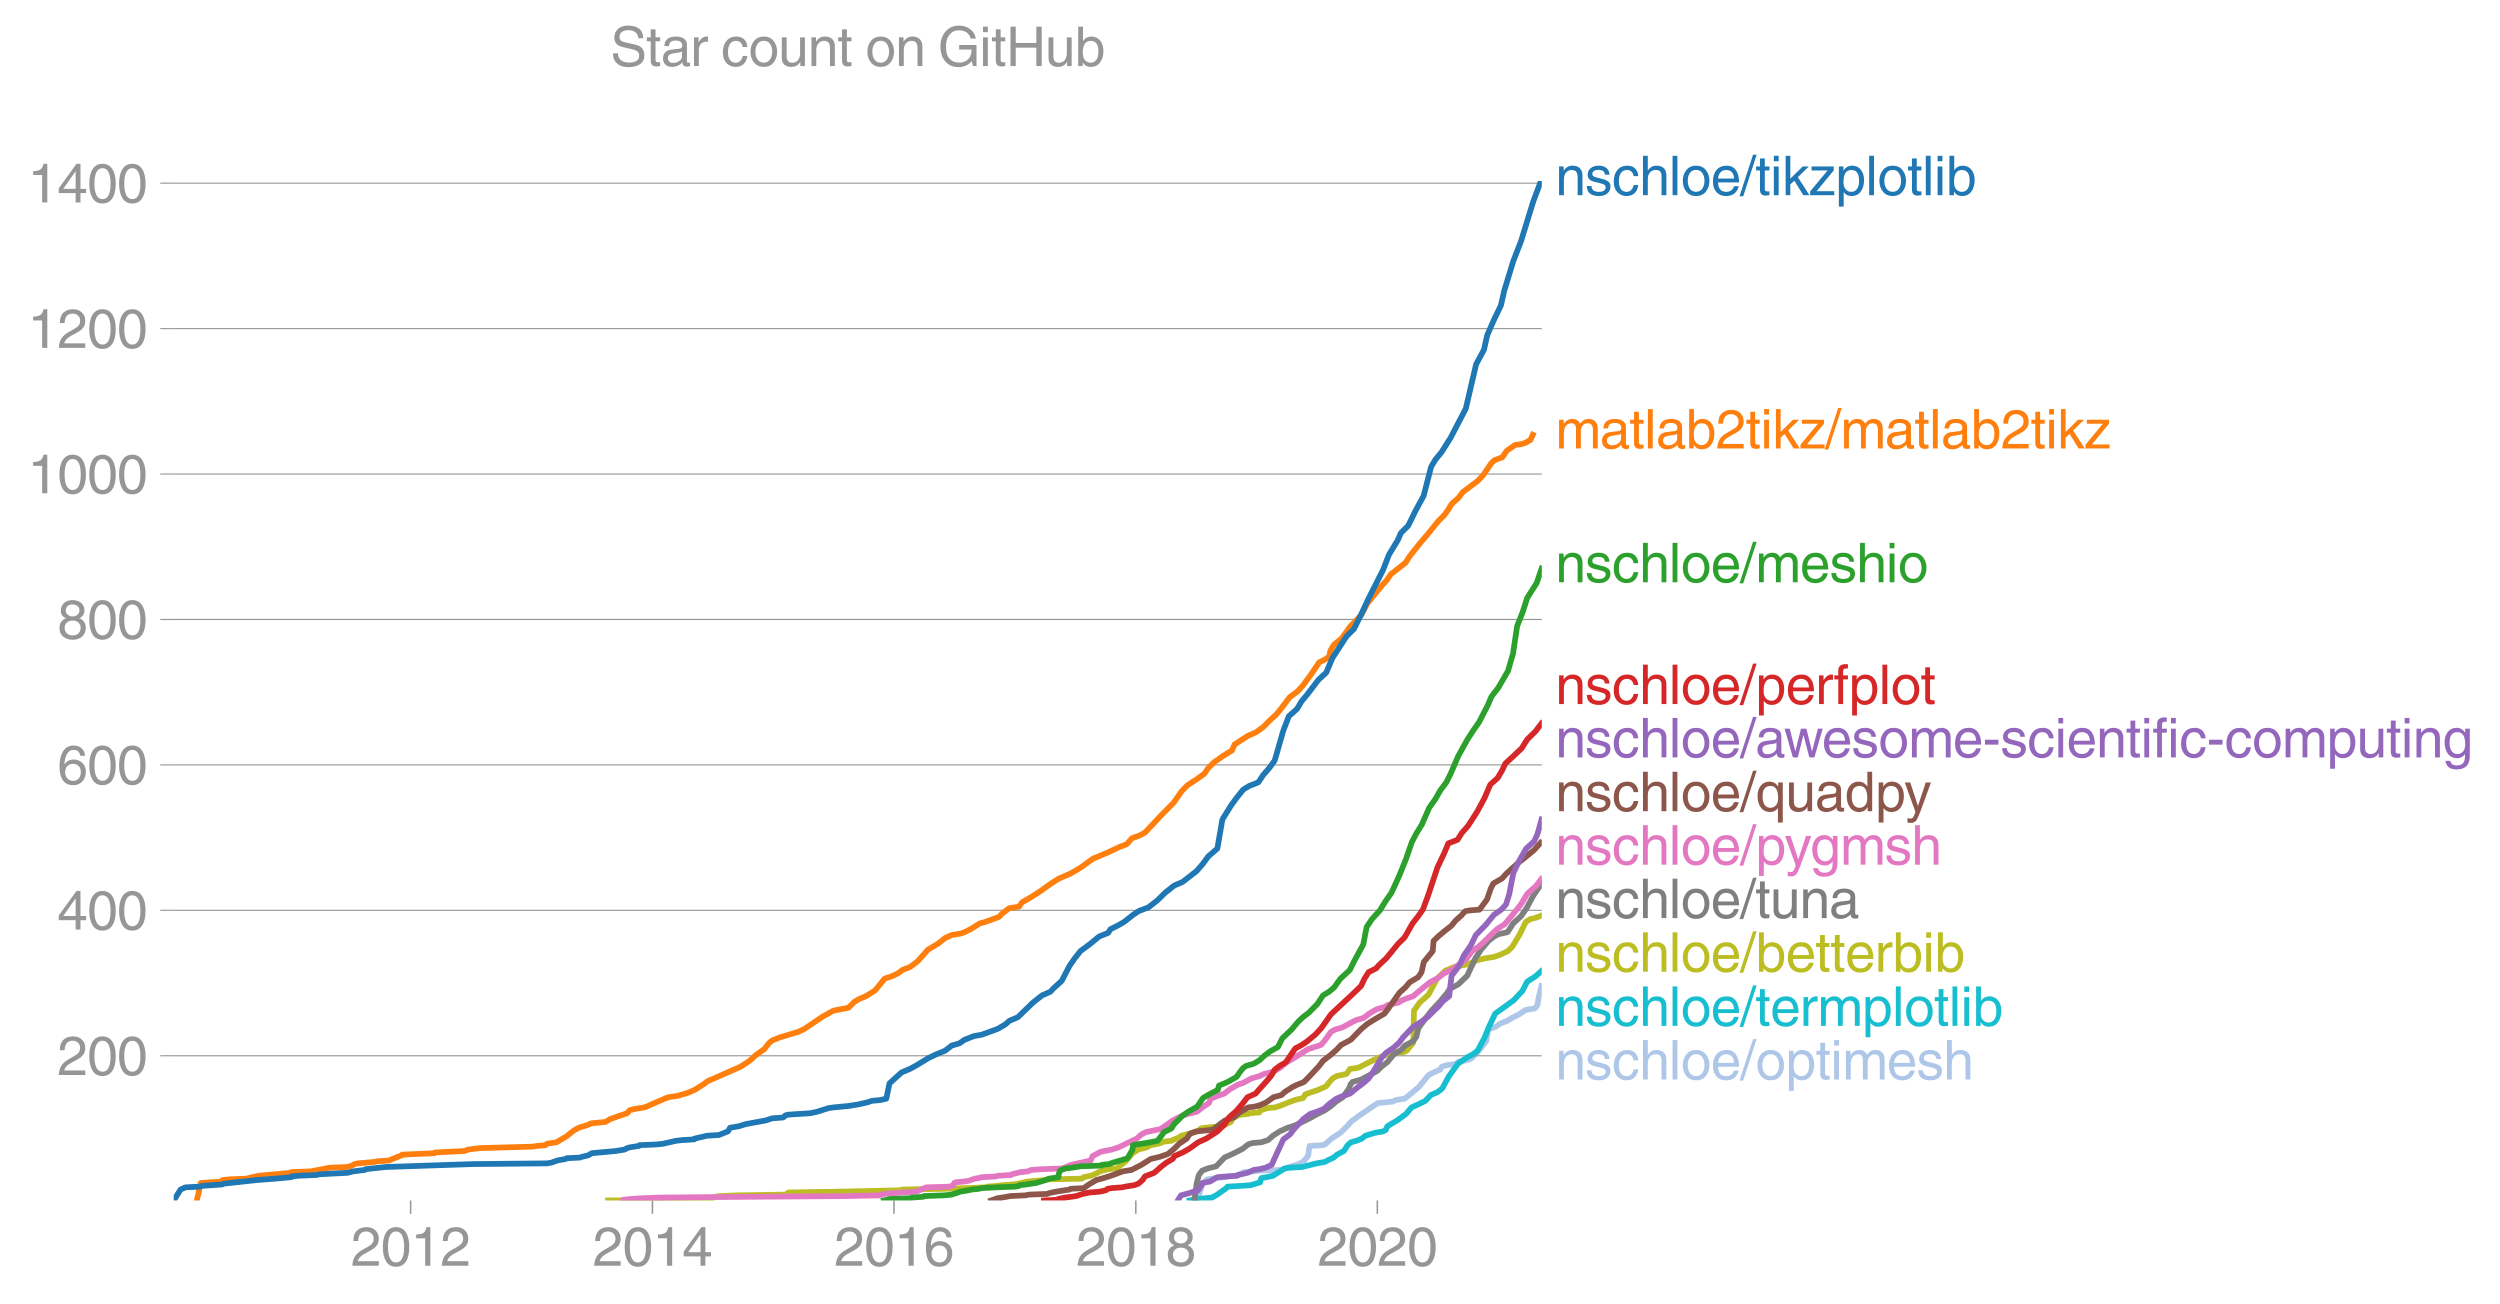 <svg height="454.012" viewBox="0 0 652.595 340.509" width="870.127" xmlns="http://www.w3.org/2000/svg" xmlns:xlink="http://www.w3.org/1999/xlink"><defs><style>*{stroke-linecap:butt;stroke-linejoin:round}</style></defs><g id="figure_1"><path d="M0 340.51h652.595V0H0z" style="fill:none" id="patch_1"/><g id="axes_1"><path d="M45.341 313.361h357.12V47.25H45.341z" style="fill:none" id="patch_2"/><path clip-path="url(#p2a869516f9)" d="m312.533 313.361.889-2.847.572-1.518.672-.76.515-.38 2.444-.379 2.254-.19.507-.19 2.15-.19 1.935-.758.142-.19 2.859-.19.985-.19 5.913-.19 2.156-.759 2.525-.76 1.274-.758 1.208-1.519.125-1.328.14-.76.074-.38 3.292-.19.694-.189 1.694-1.518 2.336-1.519 1.55-1.518 1.389-1.519 2.07-1.518 2.242-1.519 1.92-1.328.698-.38 1.98-.19 1.907-.19.623-.38 2.425-.379 1.878-1.518 1.797-1.519 2.46-3.037 1.373-.759 1.729-.76.447-.758 1.246-.38 2.47-.38.682-.57 2.283-.379.927-.38 1.575-1.518 2.417-3.037.49-3.037 2.017-.759 1.03-.76 1.894-.758 1.258-.76 1.889-.949 1.687-1.139 2.361-.38.363-.379.432-.759.19-1.518.785-3.227" style="fill:none;stroke:#aec7e8;stroke-linecap:square;stroke-width:1.5" id="line2d_1"/><g id="matplotlib.axis_1"><g id="xtick_1"><g id="line2d_2"><defs><path d="M0 0v3.5" id="mb157ae018b" style="stroke:#969696;stroke-width:.4"/></defs><use style="fill:#969696;stroke:#969696;stroke-width:.4" x="107.184" xlink:href="#mb157ae018b" y="313.361"/></g><g style="fill:#969696" transform="matrix(.14 0 0 -.14 91.614 330.41)" id="text_1"><defs><path d="M281 2888q0 793 409 1202 410 410 1148 410 618 0 1012-375t394-969q0-462-227-780-226-317-667-557l-775-425q-684-375-775-863h2444V0H166q25 634 275 1056t781 728l806 469q322 185 469 383t147 545q0 344-241 578-240 235-650 235-453 0-678-299-225-298-231-807H281z" id="HelveticaWorld-Regular-32" transform="scale(.016)"/><path d="M2719 2188q0 903-239 1354-239 452-702 452-453 0-697-452-243-451-243-1354 0-875 240-1340 241-464 700-464 463 0 702 448 239 449 239 1356zm603 0q0-1107-400-1709-400-601-1144-601-772 0-1156 623-384 624-384 1687 0 1090 393 1701 394 611 1147 611 744 0 1144-608t400-1704z" id="HelveticaWorld-Regular-30" transform="scale(.016)"/><path d="M2297 0h-600v3194H647v447q550 18 818 176 269 158 391 683h441V0z" id="HelveticaWorld-Regular-31" transform="scale(.016)"/></defs><use xlink:href="#HelveticaWorld-Regular-32"/><use x="55.615" xlink:href="#HelveticaWorld-Regular-30"/><use x="111.23" xlink:href="#HelveticaWorld-Regular-31"/><use x="166.846" xlink:href="#HelveticaWorld-Regular-32"/></g></g><g id="xtick_2"><use style="fill:#969696;stroke:#969696;stroke-width:.4" x="170.315" xlink:href="#mb157ae018b" y="313.361" id="line2d_3"/><g style="fill:#969696" transform="matrix(.14 0 0 -.14 154.744 330.41)" id="text_2"><defs><path d="M678 1581h1447v2041h-12L678 1581zm2010-487V0h-563v1094H159v550l2063 2856h466V1581h659v-487h-659z" id="HelveticaWorld-Regular-34" transform="scale(.016)"/></defs><use xlink:href="#HelveticaWorld-Regular-32"/><use x="55.615" xlink:href="#HelveticaWorld-Regular-30"/><use x="111.23" xlink:href="#HelveticaWorld-Regular-31"/><use x="166.846" xlink:href="#HelveticaWorld-Regular-34"/></g></g><g id="xtick_3"><use style="fill:#969696;stroke:#969696;stroke-width:.4" x="233.359" xlink:href="#mb157ae018b" y="313.361" id="line2d_4"/><g style="fill:#969696" transform="matrix(.14 0 0 -.14 217.788 330.41)" id="text_3"><defs><path d="M903 1381q0-440 262-719 263-278 685-278 403 0 642 284 239 285 239 748 0 403-236 675t-670 272q-422 0-672-266t-250-716zm1766 1922q-63 344-255 517-192 174-520 174-519 0-791-507-272-506-278-1159l13-12q359 553 1068 553 566 0 988-375t422-1053q0-672-400-1118-400-445-1078-445-782 0-1188 556-406 557-406 1660 0 1062 415 1734 416 672 1247 672 538 0 910-321 372-320 403-876h-550z" id="HelveticaWorld-Regular-36" transform="scale(.016)"/></defs><use xlink:href="#HelveticaWorld-Regular-32"/><use x="55.615" xlink:href="#HelveticaWorld-Regular-30"/><use x="111.23" xlink:href="#HelveticaWorld-Regular-31"/><use x="166.846" xlink:href="#HelveticaWorld-Regular-36"/></g></g><g id="xtick_4"><use style="fill:#969696;stroke:#969696;stroke-width:.4" x="296.489" xlink:href="#mb157ae018b" y="313.361" id="line2d_5"/><g style="fill:#969696" transform="matrix(.14 0 0 -.14 280.919 330.41)" id="text_4"><defs><path d="M1766 2597q347 0 573 198 227 199 227 527 0 294-218 483-217 189-620 189-359 0-555-199-195-198-195-504 0-328 244-511t544-183zm6-484q-434 0-681-241t-247-591q0-403 250-650t712-247q410 0 655 247t245 657q0 350-245 587-245 238-689 238zm1378 1228q0-678-578-947 397-178 567-471 170-292 170-623 0-641-413-1032-412-390-1112-390-612 0-1076 336T244 1306q0 763 762 1082-609 243-609 875 0 531 361 884t1001 353q641 0 1016-333t375-826z" id="HelveticaWorld-Regular-38" transform="scale(.016)"/></defs><use xlink:href="#HelveticaWorld-Regular-32"/><use x="55.615" xlink:href="#HelveticaWorld-Regular-30"/><use x="111.23" xlink:href="#HelveticaWorld-Regular-31"/><use x="166.846" xlink:href="#HelveticaWorld-Regular-38"/></g></g><g id="xtick_5"><use style="fill:#969696;stroke:#969696;stroke-width:.4" x="359.533" xlink:href="#mb157ae018b" y="313.361" id="line2d_6"/><g style="fill:#969696" transform="matrix(.14 0 0 -.14 343.963 330.41)" id="text_5"><use xlink:href="#HelveticaWorld-Regular-32"/><use x="55.615" xlink:href="#HelveticaWorld-Regular-30"/><use x="111.23" xlink:href="#HelveticaWorld-Regular-32"/><use x="166.846" xlink:href="#HelveticaWorld-Regular-30"/></g></g></g><g id="matplotlib.axis_2"><g id="ytick_1"><path clip-path="url(#p2a869516f9)" d="M45.341 275.59h357.12" style="fill:none;stroke:#969696;stroke-linecap:square;stroke-width:.3" id="line2d_7"/><g id="line2d_8"><defs><path d="M0 0h-3.5" id="mf90022b3ca" style="stroke:#969696;stroke-width:.3"/></defs><use style="fill:#969696;stroke:#969696;stroke-width:.3" x="45.341" xlink:href="#mf90022b3ca" y="275.589"/></g><g style="fill:#969696" transform="matrix(.14 0 0 -.14 14.985 280.614)" id="text_6"><use xlink:href="#HelveticaWorld-Regular-32"/><use x="55.615" xlink:href="#HelveticaWorld-Regular-30"/><use x="111.23" xlink:href="#HelveticaWorld-Regular-30"/></g></g><g id="ytick_2"><path clip-path="url(#p2a869516f9)" d="M45.341 237.628h357.12" style="fill:none;stroke:#969696;stroke-linecap:square;stroke-width:.3" id="line2d_9"/><use style="fill:#969696;stroke:#969696;stroke-width:.3" x="45.341" xlink:href="#mf90022b3ca" y="237.628" id="line2d_10"/><g style="fill:#969696" transform="matrix(.14 0 0 -.14 14.985 242.652)" id="text_7"><use xlink:href="#HelveticaWorld-Regular-34"/><use x="55.615" xlink:href="#HelveticaWorld-Regular-30"/><use x="111.23" xlink:href="#HelveticaWorld-Regular-30"/></g></g><g id="ytick_3"><path clip-path="url(#p2a869516f9)" d="M45.341 199.666h357.12" style="fill:none;stroke:#969696;stroke-linecap:square;stroke-width:.3" id="line2d_11"/><use style="fill:#969696;stroke:#969696;stroke-width:.3" x="45.341" xlink:href="#mf90022b3ca" y="199.666" id="line2d_12"/><g style="fill:#969696" transform="matrix(.14 0 0 -.14 14.985 204.69)" id="text_8"><use xlink:href="#HelveticaWorld-Regular-36"/><use x="55.615" xlink:href="#HelveticaWorld-Regular-30"/><use x="111.23" xlink:href="#HelveticaWorld-Regular-30"/></g></g><g id="ytick_4"><path clip-path="url(#p2a869516f9)" d="M45.341 161.704h357.12" style="fill:none;stroke:#969696;stroke-linecap:square;stroke-width:.3" id="line2d_13"/><use style="fill:#969696;stroke:#969696;stroke-width:.3" x="45.341" xlink:href="#mf90022b3ca" y="161.704" id="line2d_14"/><g style="fill:#969696" transform="matrix(.14 0 0 -.14 14.985 166.729)" id="text_9"><use xlink:href="#HelveticaWorld-Regular-38"/><use x="55.615" xlink:href="#HelveticaWorld-Regular-30"/><use x="111.23" xlink:href="#HelveticaWorld-Regular-30"/></g></g><g id="ytick_5"><path clip-path="url(#p2a869516f9)" d="M45.341 123.742h357.12" style="fill:none;stroke:#969696;stroke-linecap:square;stroke-width:.3" id="line2d_15"/><use style="fill:#969696;stroke:#969696;stroke-width:.3" x="45.341" xlink:href="#mf90022b3ca" y="123.742" id="line2d_16"/><g style="fill:#969696" transform="matrix(.14 0 0 -.14 7.2 128.767)" id="text_10"><use xlink:href="#HelveticaWorld-Regular-31"/><use x="55.615" xlink:href="#HelveticaWorld-Regular-30"/><use x="111.23" xlink:href="#HelveticaWorld-Regular-30"/><use x="166.846" xlink:href="#HelveticaWorld-Regular-30"/></g></g><g id="ytick_6"><path clip-path="url(#p2a869516f9)" d="M45.341 85.78h357.12" style="fill:none;stroke:#969696;stroke-linecap:square;stroke-width:.3" id="line2d_17"/><use style="fill:#969696;stroke:#969696;stroke-width:.3" x="45.341" xlink:href="#mf90022b3ca" y="85.781" id="line2d_18"/><g style="fill:#969696" transform="matrix(.14 0 0 -.14 7.2 90.805)" id="text_11"><use xlink:href="#HelveticaWorld-Regular-31"/><use x="55.615" xlink:href="#HelveticaWorld-Regular-32"/><use x="111.23" xlink:href="#HelveticaWorld-Regular-30"/><use x="166.846" xlink:href="#HelveticaWorld-Regular-30"/></g></g><g id="ytick_7"><path clip-path="url(#p2a869516f9)" d="M45.341 47.819h357.12" style="fill:none;stroke:#969696;stroke-linecap:square;stroke-width:.3" id="line2d_19"/><use style="fill:#969696;stroke:#969696;stroke-width:.3" x="45.341" xlink:href="#mf90022b3ca" y="47.819" id="line2d_20"/><g style="fill:#969696" transform="matrix(.14 0 0 -.14 7.2 52.843)" id="text_12"><use xlink:href="#HelveticaWorld-Regular-31"/><use x="55.615" xlink:href="#HelveticaWorld-Regular-34"/><use x="111.23" xlink:href="#HelveticaWorld-Regular-30"/><use x="166.846" xlink:href="#HelveticaWorld-Regular-30"/></g></g></g><path clip-path="url(#p2a869516f9)" d="m310.523 313.361 2.087-.38 1.932-.19 1.84-.189 1.362-.76 2.376-1.707.328-.38 3.432-.19 2.61-.19 2.474-.759.14-.76.264-.379 1.292-.19 1.647-.38 2.456-1.518.573-.38 1.22-.189 3.322-.19 1.528-.38 2.275-.569 2.184-.38.64-.38 1.625-.758.893-.76 1.775-.949.997-1.518.853-.76 1.374-.379 1.436-.57.953-.759 2.507-.759 2.144-.38.675-.38.395-.948 2.557-1.519 2.345-1.708 1.423-1.708 1.7-.76 1.929-.948 1.403-1.519 1.766-.76 1.219-.948 1.77-3.227 2.307-3.227 2.479-1.708 1.457-.76 1.224-.948 1.73-3.227 1.338-3.227 1.529-3.226 2.387-1.709 2.366-1.708 2.317-2.468 1.286-2.467 2.113-1.329 1.472-1.328" style="fill:none;stroke:#17becf;stroke-linecap:square;stroke-width:1.5" id="line2d_21"/><path clip-path="url(#p2a869516f9)" d="m158.717 313.361 26.672-.19.163-.19 1.125-.569 1.287-.19 4.302-.19 12.617-.19.917-.379.001-.19 12.056-.19 9.272-.19 8.296-.189.02-.19 11.114-.19 5.844-.19 4.766-.19.566-.189 2.382-.19 1.526-.19 2.906-.19 1.164-.19 2.441-.569 2.066-.19 2.46-.19.53-.19 9.238-.189.372-.38 1.91-.38 1.366-.569 1.066-.569 1.969-.57 2.641-.19.025-.189.598-.57 1.472-1.138 1.778-2.088 1.5-.95 2.184-.569.988-.57 2.014-.379 1.564-.57 1.796-.189.852-.38 1.377-.569.38-.38 2.332-.569 2.573-.95.22-.379 1.132-.19 2.023-.19 2.382-.19 2.365-1.138.41-.949 1.128-.57.271-.19.799-.19 1.935-.189.262-.19 2.604-.19.228-.569 1.857-.57 2.027-.19 1.206-.379 2.35-.949 1.492-.57 2.299-.569.55-.949 1.615-.57 1.681-.569 2.132-.949.864-1.138.883-.95.968-.569 2.59-.57.66-.948.3-.38 1.678-.19 1.055-.38 1.81-.948 2.33-1.14 2.425-.948 1.405-.57 3.25-.19.801-.38 1.721-2.087.177-8.352 1.474-2.088 2.313-2.088 2.244-4.175 2.166-2.088 2.311-.95.705-.19 2.18-.379 1.706-.57.61-.379 1.992-.57.85-.189 2.37-.38 1.616-.569 1.97-.95 1.173-1.138 1.936-3.227 1.568-3.226 1.21-.76 1.547-.38 1.43-.569" style="fill:none;stroke:#bcbd22;stroke-linecap:square;stroke-width:1.5" id="line2d_22"/><g style="fill:#1f77b4" transform="matrix(.14 0 0 -.14 406.032 50.958)" id="text_13"><defs><path d="M3150 0h-566v2059q0 475-166 677-165 202-549 202-378 0-632-288-253-287-253-825V0H422v3347h531v-472h13q397 569 1012 569 569 0 870-302 302-301 302-864V0z" id="HelveticaWorld-Regular-6e" transform="scale(.016)"/><path d="M2309 2394q-12 300-214 431-201 131-579 131-275 0-471-122-195-121-195-350 0-181 115-267 116-86 501-183l556-140q506-128 723-327 218-198 218-554 0-494-361-802T1638-97Q934-97 573 195q-360 293-367 880h544q13-347 230-516 217-168 651-168 353 0 561 140 208 141 208 391 0 178-135 284-134 107-531 197l-653 160q-397 100-586 298t-189 514q0 494 353 781 354 288 922 288 607 0 930-296 323-295 342-754h-544z" id="HelveticaWorld-Regular-73" transform="scale(.016)"/><path d="M2534 2222q-121 716-793 716-416 0-669-333t-253-927q0-647 234-967 235-320 681-320 300 0 519 220t281 573h544q-84-621-439-951T1722-97q-659 0-1081 451-422 452-422 1227 0 850 422 1356 422 507 1184 507 556 0 886-333t367-889h-544z" id="HelveticaWorld-Regular-63" transform="scale(.016)"/><path d="M3150 0h-566v2188q0 403-156 576-156 174-509 174-435 0-685-282-250-281-250-831V0H422v4594h562V2900h13q384 544 981 544 550 0 861-288 311-287 311-878V0z" id="HelveticaWorld-Regular-68" transform="scale(.016)"/><path d="M984 0H422v4594h562V0z" id="HelveticaWorld-Regular-6c" transform="scale(.016)"/><path d="M813 1678q0-559 253-920t718-361q482 0 732 378t250 903q0 531-250 901-250 371-732 371-446 0-709-349-262-348-262-923zm-575 0q0 747 415 1256 416 510 1131 510 732 0 1144-516 413-515 413-1250 0-737-410-1256Q2522-97 1784-97q-709 0-1128 503-418 503-418 1272z" id="HelveticaWorld-Regular-6f" transform="scale(.016)"/><path d="M2719 1941q-44 543-288 770-243 227-647 227-409 0-661-288-251-287-267-709h1863zm537-891q-93-519-509-859-366-288-963-294-703 6-1116 461-412 455-412 1223 0 882 425 1372 425 491 1182 491 678 0 1059-507 381-506 381-1446H856q0-525 244-813 244-287 731-287 344 0 591 207 247 208 272 452h562z" id="HelveticaWorld-Regular-65" transform="scale(.016)"/><path d="M319-122h-428l1575 4838h422L319-122z" id="HelveticaWorld-Regular-2f" transform="scale(.016)"/><path d="M1100 2881V703q0-128 70-195 71-67 252-67h216V0q-307-44-422-44-353 0-516 169-162 169-162 547v2209H84v466h454v934h562v-934h538v-466h-538z" id="HelveticaWorld-Regular-74" transform="scale(.016)"/><path d="M422 3956v638h562v-638H422zM984 0H422v3347h562V0z" id="HelveticaWorld-Regular-69" transform="scale(.016)"/><path d="M3200 0h-722L1434 1691l-468-422V0H422v4594h544V1931l1440 1416h716L1844 2100 3200 0z" id="HelveticaWorld-Regular-6b" transform="scale(.016)"/><path d="M903 469h2060V0H153v441l2025 2440H316v466h2584v-459L903 469z" id="HelveticaWorld-Regular-7a" transform="scale(.016)"/><path d="M959 1516q0-538 262-832 263-293 654-293 428 0 665 348 238 349 238 945 0 654-228 954t-687 300q-447 0-676-352-228-352-228-1070zM422 3347h531v-472h13q359 569 1000 569 647 0 1020-471 373-470 373-1201 0-819-381-1344T1888-97q-582 0-891 450h-13v-1678H422v4672z" id="HelveticaWorld-Regular-70" transform="scale(.016)"/><path d="M2778 1684q0 672-238 963-237 291-677 291-447-7-676-349-228-342-228-989 0-659 275-934t641-275q416 0 659 342 244 342 244 951zM422 0v4594h562V2925h13q359 519 969 519 625 0 1009-464t384-1208q0-838-388-1354Q2584-97 1888-97q-613 0-922 513h-13V0H422z" id="HelveticaWorld-Regular-62" transform="scale(.016)"/></defs><use xlink:href="#HelveticaWorld-Regular-6e"/><use x="55.176" xlink:href="#HelveticaWorld-Regular-73"/><use x="105.176" xlink:href="#HelveticaWorld-Regular-63"/><use x="156.445" xlink:href="#HelveticaWorld-Regular-68"/><use x="211.621" xlink:href="#HelveticaWorld-Regular-6c"/><use x="233.643" xlink:href="#HelveticaWorld-Regular-6f"/><use x="289.551" xlink:href="#HelveticaWorld-Regular-65"/><use x="344.971" xlink:href="#HelveticaWorld-Regular-2f"/><use x="372.754" xlink:href="#HelveticaWorld-Regular-74"/><use x="400.439" xlink:href="#HelveticaWorld-Regular-69"/><use x="422.461" xlink:href="#HelveticaWorld-Regular-6b"/><use x="472.461" xlink:href="#HelveticaWorld-Regular-7a"/><use x="521.68" xlink:href="#HelveticaWorld-Regular-70"/><use x="578.174" xlink:href="#HelveticaWorld-Regular-6c"/><use x="600.195" xlink:href="#HelveticaWorld-Regular-6f"/><use x="656.104" xlink:href="#HelveticaWorld-Regular-74"/><use x="683.789" xlink:href="#HelveticaWorld-Regular-6c"/><use x="705.811" xlink:href="#HelveticaWorld-Regular-69"/><use x="727.832" xlink:href="#HelveticaWorld-Regular-62"/></g><g style="fill:#ff7f0e" transform="matrix(.14 0 0 -.14 406.032 117.068)" id="text_14"><defs><path d="M422 3347h531v-472h13q378 569 1012 569 628 0 891-544 240 294 465 419t557 125q434 0 735-285 302-284 302-843V0h-562v2163q0 390-147 582-147 193-475 193-331 0-560-269-228-269-228-628V0h-562v2316q0 290-135 456-134 166-390 166-403 0-644-300t-241-813V0H422v3347z" id="HelveticaWorld-Regular-6d" transform="scale(.016)"/><path d="M2456 1709q-62-65-245-106-183-40-683-106-369-44-542-182-173-137-173-362 0-275 146-428 147-153 469-153 403 0 715 229 313 230 313 558v550zM397 2328q19 566 367 841 349 275 1014 275 531 0 890-241 360-240 360-694V581q0-197 178-197 72 0 185 25V0q-153-63-319-63-288 0-429 123-140 124-146 387Q2016-97 1288-97q-475 0-763 269-287 269-287 700 0 441 250 712 250 272 728 329l993 121q269 41 269 397 0 263-195 403-195 141-592 141-353 0-543-156-189-156-226-491H397z" id="HelveticaWorld-Regular-61" transform="scale(.016)"/></defs><use xlink:href="#HelveticaWorld-Regular-6d"/><use x="83.008" xlink:href="#HelveticaWorld-Regular-61"/><use x="137.939" xlink:href="#HelveticaWorld-Regular-74"/><use x="165.625" xlink:href="#HelveticaWorld-Regular-6c"/><use x="187.646" xlink:href="#HelveticaWorld-Regular-61"/><use x="242.578" xlink:href="#HelveticaWorld-Regular-62"/><use x="299.072" xlink:href="#HelveticaWorld-Regular-32"/><use x="354.688" xlink:href="#HelveticaWorld-Regular-74"/><use x="382.373" xlink:href="#HelveticaWorld-Regular-69"/><use x="404.395" xlink:href="#HelveticaWorld-Regular-6b"/><use x="454.395" xlink:href="#HelveticaWorld-Regular-7a"/><use x="503.613" xlink:href="#HelveticaWorld-Regular-2f"/><use x="531.396" xlink:href="#HelveticaWorld-Regular-6d"/><use x="614.404" xlink:href="#HelveticaWorld-Regular-61"/><use x="669.336" xlink:href="#HelveticaWorld-Regular-74"/><use x="697.021" xlink:href="#HelveticaWorld-Regular-6c"/><use x="719.043" xlink:href="#HelveticaWorld-Regular-61"/><use x="773.975" xlink:href="#HelveticaWorld-Regular-62"/><use x="830.469" xlink:href="#HelveticaWorld-Regular-32"/><use x="886.084" xlink:href="#HelveticaWorld-Regular-74"/><use x="913.77" xlink:href="#HelveticaWorld-Regular-69"/><use x="935.791" xlink:href="#HelveticaWorld-Regular-6b"/><use x="985.791" xlink:href="#HelveticaWorld-Regular-7a"/></g><g style="fill:#2ca02c" transform="matrix(.14 0 0 -.14 406.032 151.993)" id="text_15"><use xlink:href="#HelveticaWorld-Regular-6e"/><use x="55.176" xlink:href="#HelveticaWorld-Regular-73"/><use x="105.176" xlink:href="#HelveticaWorld-Regular-63"/><use x="156.445" xlink:href="#HelveticaWorld-Regular-68"/><use x="211.621" xlink:href="#HelveticaWorld-Regular-6c"/><use x="233.643" xlink:href="#HelveticaWorld-Regular-6f"/><use x="289.551" xlink:href="#HelveticaWorld-Regular-65"/><use x="344.971" xlink:href="#HelveticaWorld-Regular-2f"/><use x="372.754" xlink:href="#HelveticaWorld-Regular-6d"/><use x="455.762" xlink:href="#HelveticaWorld-Regular-65"/><use x="511.182" xlink:href="#HelveticaWorld-Regular-73"/><use x="561.182" xlink:href="#HelveticaWorld-Regular-68"/><use x="616.357" xlink:href="#HelveticaWorld-Regular-69"/><use x="638.379" xlink:href="#HelveticaWorld-Regular-6f"/></g><g style="fill:#d62728" transform="matrix(.14 0 0 -.14 406.032 183.795)" id="text_16"><defs><path d="M984 0H422v3347h531v-556h13q365 653 940 653 91 0 147-19v-584h-209q-378 0-619-257-241-256-241-637V0z" id="HelveticaWorld-Regular-72" transform="scale(.016)"/><path d="M1100 2881V0H538v2881H78v466h460v575q0 378 229 557 230 180 642 180 141 0 254-12v-506q-100 12-229 12-187 0-261-92-73-92-73-298v-416h563v-466h-563z" id="HelveticaWorld-Regular-66" transform="scale(.016)"/></defs><use xlink:href="#HelveticaWorld-Regular-6e"/><use x="55.176" xlink:href="#HelveticaWorld-Regular-73"/><use x="105.176" xlink:href="#HelveticaWorld-Regular-63"/><use x="156.445" xlink:href="#HelveticaWorld-Regular-68"/><use x="211.621" xlink:href="#HelveticaWorld-Regular-6c"/><use x="233.643" xlink:href="#HelveticaWorld-Regular-6f"/><use x="289.551" xlink:href="#HelveticaWorld-Regular-65"/><use x="344.971" xlink:href="#HelveticaWorld-Regular-2f"/><use x="372.754" xlink:href="#HelveticaWorld-Regular-70"/><use x="429.248" xlink:href="#HelveticaWorld-Regular-65"/><use x="484.668" xlink:href="#HelveticaWorld-Regular-72"/><use x="518.736" xlink:href="#HelveticaWorld-Regular-66"/><use x="546.422" xlink:href="#HelveticaWorld-Regular-70"/><use x="602.916" xlink:href="#HelveticaWorld-Regular-6c"/><use x="624.938" xlink:href="#HelveticaWorld-Regular-6f"/><use x="680.846" xlink:href="#HelveticaWorld-Regular-74"/></g><g style="fill:#9467bd" transform="matrix(.14 0 0 -.14 406.032 197.703)" id="text_17"><defs><path d="M1638 0h-575L97 3347h606l641-2631h12l647 2631h635l653-2631h12l678 2631h557L3572 0h-591l-678 2591h-12L1638 0z" id="HelveticaWorld-Regular-77" transform="scale(.016)"/><path d="M1850 1484H281v575h1569v-575z" id="HelveticaWorld-Regular-2d" transform="scale(.016)"/><path d="M391 3347h562V1125q0-369 167-552 168-182 480-182 434 0 678 307 244 308 244 805v1844h562V0h-531v488l-12 12Q2222-97 1478-97q-481 0-784 262-303 263-303 776v2406z" id="HelveticaWorld-Regular-75" transform="scale(.016)"/><path d="M831 1684q0-615 244-954t659-339q404 0 660 293 256 294 256 832 0 706-224 1064-223 358-679 358-459 0-688-305-228-305-228-949zM3188 191q0-807-388-1203-387-397-1169-397-562 0-895 259T353-409h563q43-244 226-388t530-144q472 0 712 254 241 253 241 821v238h-12Q2297-97 1722-97q-716 0-1094 528T250 1772q0 744 381 1208 382 464 1013 464 634 0 1000-569h12v472h532V191z" id="HelveticaWorld-Regular-67" transform="scale(.016)"/></defs><use xlink:href="#HelveticaWorld-Regular-6e"/><use x="55.176" xlink:href="#HelveticaWorld-Regular-73"/><use x="105.176" xlink:href="#HelveticaWorld-Regular-63"/><use x="156.445" xlink:href="#HelveticaWorld-Regular-68"/><use x="211.621" xlink:href="#HelveticaWorld-Regular-6c"/><use x="233.643" xlink:href="#HelveticaWorld-Regular-6f"/><use x="289.551" xlink:href="#HelveticaWorld-Regular-65"/><use x="344.971" xlink:href="#HelveticaWorld-Regular-2f"/><use x="372.754" xlink:href="#HelveticaWorld-Regular-61"/><use x="425.686" xlink:href="#HelveticaWorld-Regular-77"/><use x="496.598" xlink:href="#HelveticaWorld-Regular-65"/><use x="552.018" xlink:href="#HelveticaWorld-Regular-73"/><use x="602.018" xlink:href="#HelveticaWorld-Regular-6f"/><use x="657.926" xlink:href="#HelveticaWorld-Regular-6d"/><use x="740.934" xlink:href="#HelveticaWorld-Regular-65"/><use x="796.354" xlink:href="#HelveticaWorld-Regular-2d"/><use x="829.654" xlink:href="#HelveticaWorld-Regular-73"/><use x="879.654" xlink:href="#HelveticaWorld-Regular-63"/><use x="930.924" xlink:href="#HelveticaWorld-Regular-69"/><use x="952.945" xlink:href="#HelveticaWorld-Regular-65"/><use x="1008.365" xlink:href="#HelveticaWorld-Regular-6e"/><use x="1063.541" xlink:href="#HelveticaWorld-Regular-74"/><use x="1091.227" xlink:href="#HelveticaWorld-Regular-69"/><use x="1113.248" xlink:href="#HelveticaWorld-Regular-66"/><use x="1140.934" xlink:href="#HelveticaWorld-Regular-69"/><use x="1162.955" xlink:href="#HelveticaWorld-Regular-63"/><use x="1214.225" xlink:href="#HelveticaWorld-Regular-2d"/><use x="1247.525" xlink:href="#HelveticaWorld-Regular-63"/><use x="1298.795" xlink:href="#HelveticaWorld-Regular-6f"/><use x="1354.703" xlink:href="#HelveticaWorld-Regular-6d"/><use x="1437.711" xlink:href="#HelveticaWorld-Regular-70"/><use x="1494.205" xlink:href="#HelveticaWorld-Regular-75"/><use x="1548.99" xlink:href="#HelveticaWorld-Regular-74"/><use x="1576.676" xlink:href="#HelveticaWorld-Regular-69"/><use x="1598.697" xlink:href="#HelveticaWorld-Regular-6e"/><use x="1653.873" xlink:href="#HelveticaWorld-Regular-67"/></g><g style="fill:#8c564b" transform="matrix(.14 0 0 -.14 406.032 211.747)" id="text_18"><defs><path d="M2656 1516q0 712-224 1067-223 355-679 355-440 0-678-288-237-287-237-966 0-603 240-948 241-345 663-345 372 0 643 281 272 281 272 844zm538-2841h-563V353h-12Q2297-97 1728-97q-703 0-1088 522-384 522-384 1347 0 731 378 1201 379 471 1016 471 634 0 1000-569h13v472h531v-4672z" id="HelveticaWorld-Regular-71" transform="scale(.016)"/><path d="M838 1684q0-621 246-957 247-336 657-336 390 0 652 287 263 288 263 838 0 706-224 1064-223 358-679 358-434 0-675-285-240-284-240-969zM3225 0h-531v459h-13Q2363-97 1716-97q-697 0-1079 531-381 532-381 1338 0 744 378 1208 379 464 1016 464 628 0 1000-569l13 38v1681h562V0z" id="HelveticaWorld-Regular-64" transform="scale(.016)"/><path d="M2497 3347h612L1913 63q-32-88-63-166-272-725-469-995-197-271-637-271-231 0-378 50v513q159-57 350-57 206 0 301 130 96 130 283 636L56 3347h635l897-2725h12l897 2725z" id="HelveticaWorld-Regular-79" transform="scale(.016)"/></defs><use xlink:href="#HelveticaWorld-Regular-6e"/><use x="55.176" xlink:href="#HelveticaWorld-Regular-73"/><use x="105.176" xlink:href="#HelveticaWorld-Regular-63"/><use x="156.445" xlink:href="#HelveticaWorld-Regular-68"/><use x="211.621" xlink:href="#HelveticaWorld-Regular-6c"/><use x="233.643" xlink:href="#HelveticaWorld-Regular-6f"/><use x="289.551" xlink:href="#HelveticaWorld-Regular-65"/><use x="344.971" xlink:href="#HelveticaWorld-Regular-2f"/><use x="372.754" xlink:href="#HelveticaWorld-Regular-71"/><use x="429.248" xlink:href="#HelveticaWorld-Regular-75"/><use x="484.033" xlink:href="#HelveticaWorld-Regular-61"/><use x="538.965" xlink:href="#HelveticaWorld-Regular-64"/><use x="595.947" xlink:href="#HelveticaWorld-Regular-70"/><use x="650.441" xlink:href="#HelveticaWorld-Regular-79"/></g><g style="fill:#e377c2" transform="matrix(.14 0 0 -.14 406.032 225.703)" id="text_19"><use xlink:href="#HelveticaWorld-Regular-6e"/><use x="55.176" xlink:href="#HelveticaWorld-Regular-73"/><use x="105.176" xlink:href="#HelveticaWorld-Regular-63"/><use x="156.445" xlink:href="#HelveticaWorld-Regular-68"/><use x="211.621" xlink:href="#HelveticaWorld-Regular-6c"/><use x="233.643" xlink:href="#HelveticaWorld-Regular-6f"/><use x="289.551" xlink:href="#HelveticaWorld-Regular-65"/><use x="344.971" xlink:href="#HelveticaWorld-Regular-2f"/><use x="372.754" xlink:href="#HelveticaWorld-Regular-70"/><use x="427.248" xlink:href="#HelveticaWorld-Regular-79"/><use x="474.857" xlink:href="#HelveticaWorld-Regular-67"/><use x="530.766" xlink:href="#HelveticaWorld-Regular-6d"/><use x="613.773" xlink:href="#HelveticaWorld-Regular-73"/><use x="663.773" xlink:href="#HelveticaWorld-Regular-68"/></g><g style="fill:#7f7f7f" transform="matrix(.14 0 0 -.14 406.032 239.662)" id="text_20"><use xlink:href="#HelveticaWorld-Regular-6e"/><use x="55.176" xlink:href="#HelveticaWorld-Regular-73"/><use x="105.176" xlink:href="#HelveticaWorld-Regular-63"/><use x="156.445" xlink:href="#HelveticaWorld-Regular-68"/><use x="211.621" xlink:href="#HelveticaWorld-Regular-6c"/><use x="233.643" xlink:href="#HelveticaWorld-Regular-6f"/><use x="289.551" xlink:href="#HelveticaWorld-Regular-65"/><use x="344.971" xlink:href="#HelveticaWorld-Regular-2f"/><use x="372.754" xlink:href="#HelveticaWorld-Regular-74"/><use x="400.439" xlink:href="#HelveticaWorld-Regular-75"/><use x="455.225" xlink:href="#HelveticaWorld-Regular-6e"/><use x="510.4" xlink:href="#HelveticaWorld-Regular-61"/></g><g style="fill:#bcbd22" transform="matrix(.14 0 0 -.14 406.032 253.662)" id="text_21"><use xlink:href="#HelveticaWorld-Regular-6e"/><use x="55.176" xlink:href="#HelveticaWorld-Regular-73"/><use x="105.176" xlink:href="#HelveticaWorld-Regular-63"/><use x="156.445" xlink:href="#HelveticaWorld-Regular-68"/><use x="211.621" xlink:href="#HelveticaWorld-Regular-6c"/><use x="233.643" xlink:href="#HelveticaWorld-Regular-6f"/><use x="289.551" xlink:href="#HelveticaWorld-Regular-65"/><use x="344.971" xlink:href="#HelveticaWorld-Regular-2f"/><use x="372.754" xlink:href="#HelveticaWorld-Regular-62"/><use x="429.248" xlink:href="#HelveticaWorld-Regular-65"/><use x="484.668" xlink:href="#HelveticaWorld-Regular-74"/><use x="512.354" xlink:href="#HelveticaWorld-Regular-74"/><use x="540.039" xlink:href="#HelveticaWorld-Regular-65"/><use x="595.459" xlink:href="#HelveticaWorld-Regular-72"/><use x="628.027" xlink:href="#HelveticaWorld-Regular-62"/><use x="684.521" xlink:href="#HelveticaWorld-Regular-69"/><use x="706.543" xlink:href="#HelveticaWorld-Regular-62"/></g><g style="fill:#17becf" transform="matrix(.14 0 0 -.14 406.032 267.795)" id="text_22"><use xlink:href="#HelveticaWorld-Regular-6e"/><use x="55.176" xlink:href="#HelveticaWorld-Regular-73"/><use x="105.176" xlink:href="#HelveticaWorld-Regular-63"/><use x="156.445" xlink:href="#HelveticaWorld-Regular-68"/><use x="211.621" xlink:href="#HelveticaWorld-Regular-6c"/><use x="233.643" xlink:href="#HelveticaWorld-Regular-6f"/><use x="289.551" xlink:href="#HelveticaWorld-Regular-65"/><use x="344.971" xlink:href="#HelveticaWorld-Regular-2f"/><use x="372.754" xlink:href="#HelveticaWorld-Regular-74"/><use x="400.439" xlink:href="#HelveticaWorld-Regular-65"/><use x="455.859" xlink:href="#HelveticaWorld-Regular-72"/><use x="488.428" xlink:href="#HelveticaWorld-Regular-6d"/><use x="571.436" xlink:href="#HelveticaWorld-Regular-70"/><use x="627.93" xlink:href="#HelveticaWorld-Regular-6c"/><use x="649.951" xlink:href="#HelveticaWorld-Regular-6f"/><use x="705.859" xlink:href="#HelveticaWorld-Regular-74"/><use x="733.545" xlink:href="#HelveticaWorld-Regular-6c"/><use x="755.566" xlink:href="#HelveticaWorld-Regular-69"/><use x="777.588" xlink:href="#HelveticaWorld-Regular-62"/></g><g style="fill:#aec7e8" transform="matrix(.14 0 0 -.14 406.032 281.795)" id="text_23"><use xlink:href="#HelveticaWorld-Regular-6e"/><use x="55.176" xlink:href="#HelveticaWorld-Regular-73"/><use x="105.176" xlink:href="#HelveticaWorld-Regular-63"/><use x="156.445" xlink:href="#HelveticaWorld-Regular-68"/><use x="211.621" xlink:href="#HelveticaWorld-Regular-6c"/><use x="233.643" xlink:href="#HelveticaWorld-Regular-6f"/><use x="289.551" xlink:href="#HelveticaWorld-Regular-65"/><use x="344.971" xlink:href="#HelveticaWorld-Regular-2f"/><use x="372.754" xlink:href="#HelveticaWorld-Regular-6f"/><use x="428.662" xlink:href="#HelveticaWorld-Regular-70"/><use x="485.156" xlink:href="#HelveticaWorld-Regular-74"/><use x="512.842" xlink:href="#HelveticaWorld-Regular-69"/><use x="534.863" xlink:href="#HelveticaWorld-Regular-6d"/><use x="617.871" xlink:href="#HelveticaWorld-Regular-65"/><use x="673.291" xlink:href="#HelveticaWorld-Regular-73"/><use x="723.291" xlink:href="#HelveticaWorld-Regular-68"/></g><g style="fill:#969696" transform="matrix(.14 0 0 -.14 159.386 17.25)" id="text_24"><defs><path d="M3225 3250q-19 438-327 686-307 248-810 248-507 0-779-208-271-207-271-598 0-209 118-359 119-150 425-222l1313-300q531-116 787-440 257-323 257-788 0-681-500-1036T2138-122q-610 0-962 156-351 157-623 497-272 341-272 953h582q0-512 340-794 341-281 928-281 569 0 886 202t317 573q0 338-189 505t-739 295l-990 232q-494 112-738 392t-244 689q0 619 417 1019 418 400 1165 400 843 0 1301-352 458-351 492-1114h-584z" id="HelveticaWorld-Regular-53" transform="scale(.016)"/><path d="M2463 2456h2018V0h-403l-150 594q-294-375-691-546-396-170-824-170-691 0-1155 301-464 302-721 833-256 532-256 1326 0 990 589 1684t1586 694q744 0 1300-416 557-416 647-1100h-600q-109 453-462 709-353 257-916 257-678 0-1091-511-412-511-412-1352 0-978 409-1436 410-458 1119-458 463 0 783 183t492 497q172 314 172 836H2463v531z" id="HelveticaWorld-Regular-47" transform="scale(.016)"/><path d="M4153 0h-622v2144H1131V0H519v4594h612V2694h2400v1900h622V0z" id="HelveticaWorld-Regular-48" transform="scale(.016)"/></defs><use xlink:href="#HelveticaWorld-Regular-53"/><use x="66.211" xlink:href="#HelveticaWorld-Regular-74"/><use x="93.896" xlink:href="#HelveticaWorld-Regular-61"/><use x="148.828" xlink:href="#HelveticaWorld-Regular-72"/><use x="181.396" xlink:href="#HelveticaWorld-Regular-20"/><use x="205.811" xlink:href="#HelveticaWorld-Regular-63"/><use x="257.08" xlink:href="#HelveticaWorld-Regular-6f"/><use x="312.988" xlink:href="#HelveticaWorld-Regular-75"/><use x="367.773" xlink:href="#HelveticaWorld-Regular-6e"/><use x="422.949" xlink:href="#HelveticaWorld-Regular-74"/><use x="450.635" xlink:href="#HelveticaWorld-Regular-20"/><use x="475.049" xlink:href="#HelveticaWorld-Regular-6f"/><use x="530.957" xlink:href="#HelveticaWorld-Regular-6e"/><use x="586.133" xlink:href="#HelveticaWorld-Regular-20"/><use x="610.547" xlink:href="#HelveticaWorld-Regular-47"/><use x="687.646" xlink:href="#HelveticaWorld-Regular-69"/><use x="709.668" xlink:href="#HelveticaWorld-Regular-74"/><use x="737.354" xlink:href="#HelveticaWorld-Regular-48"/><use x="810.352" xlink:href="#HelveticaWorld-Regular-75"/><use x="865.137" xlink:href="#HelveticaWorld-Regular-62"/></g><path clip-path="url(#p2a869516f9)" d="m311.78 313.361.575-4.365.588-2.278.871-1.139 1.464-.57 2.204-.569 2.159-2.277 2.504-1.14 2.213-1.138 1.459-1.139.516-.19.71-.19 2.199-.19 1.772-.569 1.27-1.139 1.756-1.138 2.106-.95 1.807-.569 1.182-.57 2.384-1.138 2.077-1.14 2.241-1.138 1.643-1.139 1.303-1.139 1.766-1.138 1.595-2.278.432-1.139.516-.57 2.109-.569 2.149-1.139 2.127-1.139 1.127-1.138 1.499-1.14 1.755-2.087 1.89-1.14 1.008-1.138 2.094-1.139.855-1.139.564-2.277 1.666-2.278 1.738-2.278 2.128-2.277 1.904-2.278.76-1.139 2.155-1.139 2.378-2.278 2.118-4.555 1.493-2.278 1.944-2.277 1.445-1.14 1.06-.569 2.47-.57 1.475-2.277 2.062-1.898 1.444-2.088 1.714-3.227 2.215-3.226" style="fill:none;stroke:#7f7f7f;stroke-linecap:square;stroke-width:1.5" id="line2d_23"/><path clip-path="url(#p2a869516f9)" d="m162.62 313.361.135-.19 1.907-.19 2.87-.19 4.843-.189 22.593-.19 25.553-.19 9.102-.19 1.104-.379 2.717-.19 2.3-.19 3.439-.19 2.583-1.138 6.05-.19 1.08-.38.185-.569.448-.19 1.994-.19 1.308-.19 1.638-.569 1.183-.19.548-.19 3.735-.19.551-.19 3.466-.189.151-.19 2.318-.57 1.95-.189.788-.38 2.918-.19 5.056-.19.678-.189 1.803-.76 2.575-.569 2.533-.57.464-1.138 2.142-1.139.936-.19 1.957-.38 1.75-.569 2.321-1.139 2.43-1.138 1.266-1.14 1.13-.569 1.729-.38 2.013-.379 1.709-1.139 1.536-1.139 2.279-1.138 1.676-.57 2.395-.57 1.418-1.138 1.693-1.139.488-1.139 1.396-.57 2.144-.759 1.451-1.138 1.997-1.14 1.569-.569 1.048-.57 1.095-.569 1.983-.569 1.179-.57 2.438-.569 1.944-1.139 1.247-1.138 2.236-1.33 1.85-1.138 1.759-1.139 1.682-.57 1.784-.569.955-1.139 1.663-2.277 1-.57 1.943-.57 2.425-1.328 1.124-.57 1.95-.569 1.514-1.138 1.93-1.14 2.066-.569.908-.57.821-.189 1.835-.38.9-.57 1.36-.568 1.667-.57 1.308-1.139 1.617-1.328 1.413-1.14 2.108-1.138 1.447-1.139 2.395-1.139 1.472-1.139 1.768-1.139 1.835-2.467 1.674-1.139 1.276-1.139 2.487-2.467 1.257-1.14 1.817-1.138 2.06-2.468 2.135-2.657 1.713-2.847 2.168-1.898 1.476-1.898" style="fill:none;stroke:#e377c2;stroke-linecap:square;stroke-width:1.5" id="line2d_24"/><path clip-path="url(#p2a869516f9)" d="m258.714 313.361 1.648-.57 2.37-.379.93-.19 4.013-.19.904-.19 4.86-.189.322-.19 1.799-.38 2.399-.379 1.274-.19.203-.19 3.53-.19.974-.759 2.203-1.328 2.055-.57 2.365-.759 1.491-.57 1.064-.379 2.258-.38 2.59-1.328 2.393-1.519 2.387-.57 2.166-.758 1.575-1.33 1.31-1.328 1.992-1.328.869-1.329 1.794-.57 1.792-.19 1.947-.19.853-.379 1.678-1.328 1.04-.76 2.254-.759 1.552-1.328 2.266-1.33 1.61-.189 1.424-.38 1.707-.759 1.846-1.328 2.103-.57.81-.76 2.046-1.328 1.175-.57 1.85-.758 1.473-1.519 2.472-2.657 1-1.329 1.967-1.518 1.512-1.33 1.275-1.328 2.507-1.328 1.47-1.519 1.301-1.329 1.575-1.328 2.17-1.329 2.284-1.328 1.947-2.658 2-2.847 1.485-1.329 1.115-1.328 2.22-1.329.905-1.329.588-2.657 2.333-2.847.219-2.657 1.387-1.329 1.598-1.329 1.696-1.328 1.069-1.329 1.507-1.329.652-.759.42-.38 1.23-.19 2.425-.19 1.961-2.656.984-2.848.675-1.328 2.294-1.329 1.196-1.329 1.676-1.518 1.475-1.329 1.699-1.328 2.289-1.898 1.705-1.899" style="fill:none;stroke:#8c564b;stroke-linecap:square;stroke-width:1.5" id="line2d_25"/><path clip-path="url(#p2a869516f9)" d="m307.448 313.361.827-1.328 2.095-.57 2.384-.759.882-1.329.179-.569 1.996-.38.685-.38.896-.569.42-.19 2.412-.19 2.788-.19.174-.189 2.453-.57 1.648-.759 1.46-.19 1.607-.379 1.606-.76.58-1.328 2.461-5.315 1.769-1.328.98-1.329 2.472-2.657 1.792-1.329 1.736-.57 1.872-.759 1.397-1.328 1.837-1.329 1.32-.57 2.254-.759 1.577-1.328 1.773-1.329 1.536-1.329 1.714-2.657 1.553-2.657 1.215-1.329 1.942-1.328 1.476-1.33 1.15-1.518 2.546-2.657 2.152-1.329 1.746-1.328 1.33-1.329 1.401-1.329 1.078-1.328 1.676-1.329.611-5.315 2.01-2.657 1.216-2.657 1.823-2.658 1.285-2.657 2.585-2.657 2.173-2.658 1.9-1.328 1.213-1.329.841-2.657 1.065-5.505 1.537-3.226 1.837-3.227 2.09-1.898.858-1.898 1.064-3.796" style="fill:none;stroke:#9467bd;stroke-linecap:square;stroke-width:1.5" id="line2d_26"/><path clip-path="url(#p2a869516f9)" d="m272.51 313.361 3.699-.19.039-.19 1.74-.379 1.629-.19 1.29-.19 1.733-.569 1.853-.38 2.486-.19 1.702-.379.45-.38 1.106-.19 2.616-.19.85-.189 2.417-.38 1.033-.38 1.085-.948.628-.95 2.422-.948 1.95-1.709 1.24-.949 1.634-.949.46-.759 2.154-.949 1.693-.95 1.312-.948 1.048-.76 2.078-.948 1.505-.95 1.43-.948 1.76-1.709 1.24-1.898 1.923-1.708 1.627-1.898 1.305-1.708 2.14-.95.778-.949 1.562-1.708 1.628-1.898 1.035-1.708 1.239-.95 1.62-.948 2.46-3.607 1.43-.759 1.482-.949 2.306-1.898 1.58-1.708 1.337-1.898 1.202-1.709 2.031-1.898 1.836-1.708 2.03-1.898 1.95-1.898.884-1.898 1.088-1.709 1.913-.949.858-.949 1.825-1.708 1.566-1.898 1.372-1.708 1.883-1.898 2.05-3.607 1.334-1.708 1.354-1.898 1.343-3.607 2.466-7.402 1.717-3.606.717-1.709.375-.949 2.428-.949 1.068-1.708 1.662-1.898 2.323-3.607 1.956-3.606 1.556-3.606 1.911-1.709 1.12-1.898.906-1.898 2.073-1.898 2.198-2.088 1.418-2.277 2.138-2.088 1.601-2.088" style="fill:none;stroke:#d62728;stroke-linecap:square;stroke-width:1.5" id="line2d_27"/><path clip-path="url(#p2a869516f9)" d="m230.727 313.361 1.563-.38 5.368-.19.328-.189 2.97-.19.224-.19 5.269-.19 1.923-.19 1.78-.569.423-.19 2.256-.379.748-.19 2.017-.19.604-.19 3.725-.19 5.144-.189.92-.19.09-.19 1.819-.19 1.16-.19 1.358-.189 1.265-.38 1.794-.57.372-.189 2.451-.38.031-.569.325-1.139 1.48-.57 1.659-.189 2.283-.38 5.553-.19.022-.19 1.829-.19 1.018-.379 1.984-.57 1.828-.569 1.335-2.277.104-1.14.973-.189 2.399-.38 1.117-.19 1.91-.379 1.723-2.278 1.887-.949.729-1.139 2.269-2.277 1.703-1.14 2.043-1.138 1.557-2.278 1.595-.949 2.232-1.139.316-1.138 1.412-.57 1.214-.57 1.982-1.138.764-1.139.897-1.139.777-.57 2.004-.569 1.566-.949 1.203-1.139 1.518-1.138 2.034-1.14 1.156-2.277 2.398-2.278 1.761-2.088 1.199-1.138 1.508-1.14 2.25-2.277 1.508-2.278 1.563-.949 1.342-1.139 1.637-2.277 2.465-2.278 1.116-2.278 2.382-4.365.883-4.556 1.395-2.088 2.077-2.277 1.39-2.278 1.599-2.278 2.006-4.365 1.84-4.556 1.502-4.365 1.202-2.278 1.408-2.278 1.902-4.365 1.616-2.278 1.296-2.278 1.57-2.088 1.137-2.277 1.957-4.556 2.418-4.365 1.469-2.278 1.584-2.278 2.247-4.365.97-2.278 1.762-2.278 2.537-4.365 1.33-4.556 1.079-7.213 1.426-3.606 1.224-3.796 2.435-3.796 1.294-3.797" style="fill:none;stroke:#2ca02c;stroke-linecap:square;stroke-width:1.5" id="line2d_28"/><path clip-path="url(#p2a869516f9)" d="m51.39 313.361 1.017-4.555 5.596-.38.089-.38 1.744-.19 4.492-.189 1.448-.38 1.906-.38 8.331-.758.036-.19 5.046-.19 4.994-.949 4.633-.19 1.24-.38.534-.38.916-.189 4.394-.38.919-.19 2.979-.19.26-.189 2.86-1.139.146-.19 8.506-.38.164-.189 7.642-.38.909-.38 3.135-.379 13.672-.38 1.292-.19 2.092-.19.417-.379 2.465-.38 2.573-1.518 1.898-1.518 1.361-.76 2.427-.759.747-.38 3.813-.379 1.22-.76 4.427-1.518.626-.759 1.49-.38 2.431-.38 5.243-2.277 1.017-.38 2.464-.38 2.537-.758 1.78-.76 2.402-1.518.99-.76 8.634-3.795 2.317-1.519 1.668-1.518 2.173-1.519 1.172-1.518.9-.76 1.866-.759 5.018-1.518 1.555-.76 4.49-3.036 3.019-1.709 3.965-.759 1.509-1.518 1.262-.76 1.832-.759 2.373-1.518 2.457-3.037 2.23-.76 1.45-.759.954-.759 2.003-.76 2.01-1.518 2.699-3.037 2.554-1.518 1.934-1.519 1.703-.759 2.312-.38 1.015-.38 1.55-.758 2.425-1.519 1.415-.38 3.65-1.328.64-.76 2.017-1.518 2.5-.38.834-1.138 2.607-1.519 2.34-1.518 2.1-1.519 2.304-1.518 3.432-1.519 2.573-1.518 3.129-2.278 3.65-1.518 3.24-1.519 1.948-.759 1.316-1.518 2.053-.76 1.389-.759 4.46-4.745 3.015-3.037 2.111-3.037 1.496-1.518 2.342-1.519 2.09-1.518 1.017-1.519 1.602-1.518 2.145-1.519 2.454-1.518.62-1.519 3.506-2.277 2.185-.95 2.021-1.518 1.451-1.518 1.687-1.519 1.263-1.518 2.294-3.037 2.021-1.519 1.416-1.518 2.219-3.037 2.043-3.037 1.579-.76 1.024-.759.322-1.518.887-1.519 2.072-1.708 2.174-3.037 2.928-3.037 1.573-3.037 3.702-4.555 1.392-1.519 1.014-1.518 3.884-3.037.935-1.518 2.547-3.227 2.579-3.037 2.426-3.037 1.552-1.519 1.1-1.518.905-1.518 1.73-1.519 1.145-1.518 4.026-3.037 1.394-1.519 2.053-3.037.81-.759 2.046-.76 1.172-1.708 2.19-1.518 1.511-.19 1.209-.38 1.276-.759.612-1.328h0" style="fill:none;stroke:#ff7f0e;stroke-linecap:square;stroke-width:1.5" id="line2d_29"/><path clip-path="url(#p2a869516f9)" d="m45.341 313.361 1.798-2.847 1.266-.57 3.828-.189.366-.19 5.422-.38.258-.19 8.693-.948 4.872-.38 4.192-.38.013-.19 1.921-.19 4.692-.189.662-.19 7.414-.38 1.454-.379 3.1-.38.117-.19 5.297-.569 22.592-.76 19.514-.189 1.125-.19 1.58-.57 2.133-.379.18-.19 3.621-.19.433-.19 1.632-.379.972-.57 6.294-.569 2.262-.38.666-.379.646-.19 2.477-.38.062-.19 4.524-.189 1.668-.19 3.333-.759 1.595-.19 3.223-.19.002-.19 3.328-.759 3.075-.19 2.373-.948.557-.95 2.244-.38 1.85-.569 3.101-.569 2.069-.38 1.775-.569 2.697-.19.374-.19.338-.38.741-.19 5.795-.379 1.725-.38 3.015-.948 1.32-.19 3.971-.38 2.36-.38 2.561-.569 1.085-.38 2.119-.19 1.65-.379.82-3.986 3.143-2.847 2.231-.949 1.732-.95 3.116-1.897 2.01-.95 2.314-.948 1.692-1.329 2.01-.57 1.357-.948 2.44-.95 2.073-.379 4.15-1.519 1.948-1.138 1.082-.95 2.215-.948 3.925-3.797 2.39-1.898 2.159-.949.891-.949 2.086-1.898 2.078-3.986 1.321-1.898 1.505-1.898 2.568-1.898 2.3-1.898 2.356-.95.593-.948 1.904-.95 1.652-.948 2.407-1.899 1.437-.949 2.498-.949 2.42-1.898 1.919-1.898 2.382-1.898 2.205-.949 3.66-2.847 1.65-1.898 1.375-1.898 2.395-2.088 1.318-7.592 2.355-3.797 1.399-1.898 1.678-2.088 1.554-.949 2.393-.949 1.257-1.898 1.64-1.898 1.375-1.898 2.239-7.782 1.459-3.796 2.139-1.898 1.113-1.898 1.567-1.899 2.895-3.796 2.05-1.898 1.614-3.796 3.699-5.694 1.919-1.898 1.976-3.986 1.753-3.797 3.85-7.592 1.548-3.986 2.296-3.796.833-1.898 1.908-1.898 1.856-3.796 2.16-3.986 1.958-7.593 1.139-1.898 1.564-1.898 2.393-3.796 3.952-7.592 2.697-11.579 2.053-3.796.85-3.796 1.745-3.986 1.832-3.796.854-3.796 2.378-7.783 1.996-5.124 3.215-10.44 2.001-5.315h0" style="fill:none;stroke:#1f77b4;stroke-linecap:square;stroke-width:1.5" id="line2d_30"/></g></g><defs><clipPath id="p2a869516f9"><path d="M45.341 47.249h357.12v266.112H45.341z"/></clipPath></defs></svg>